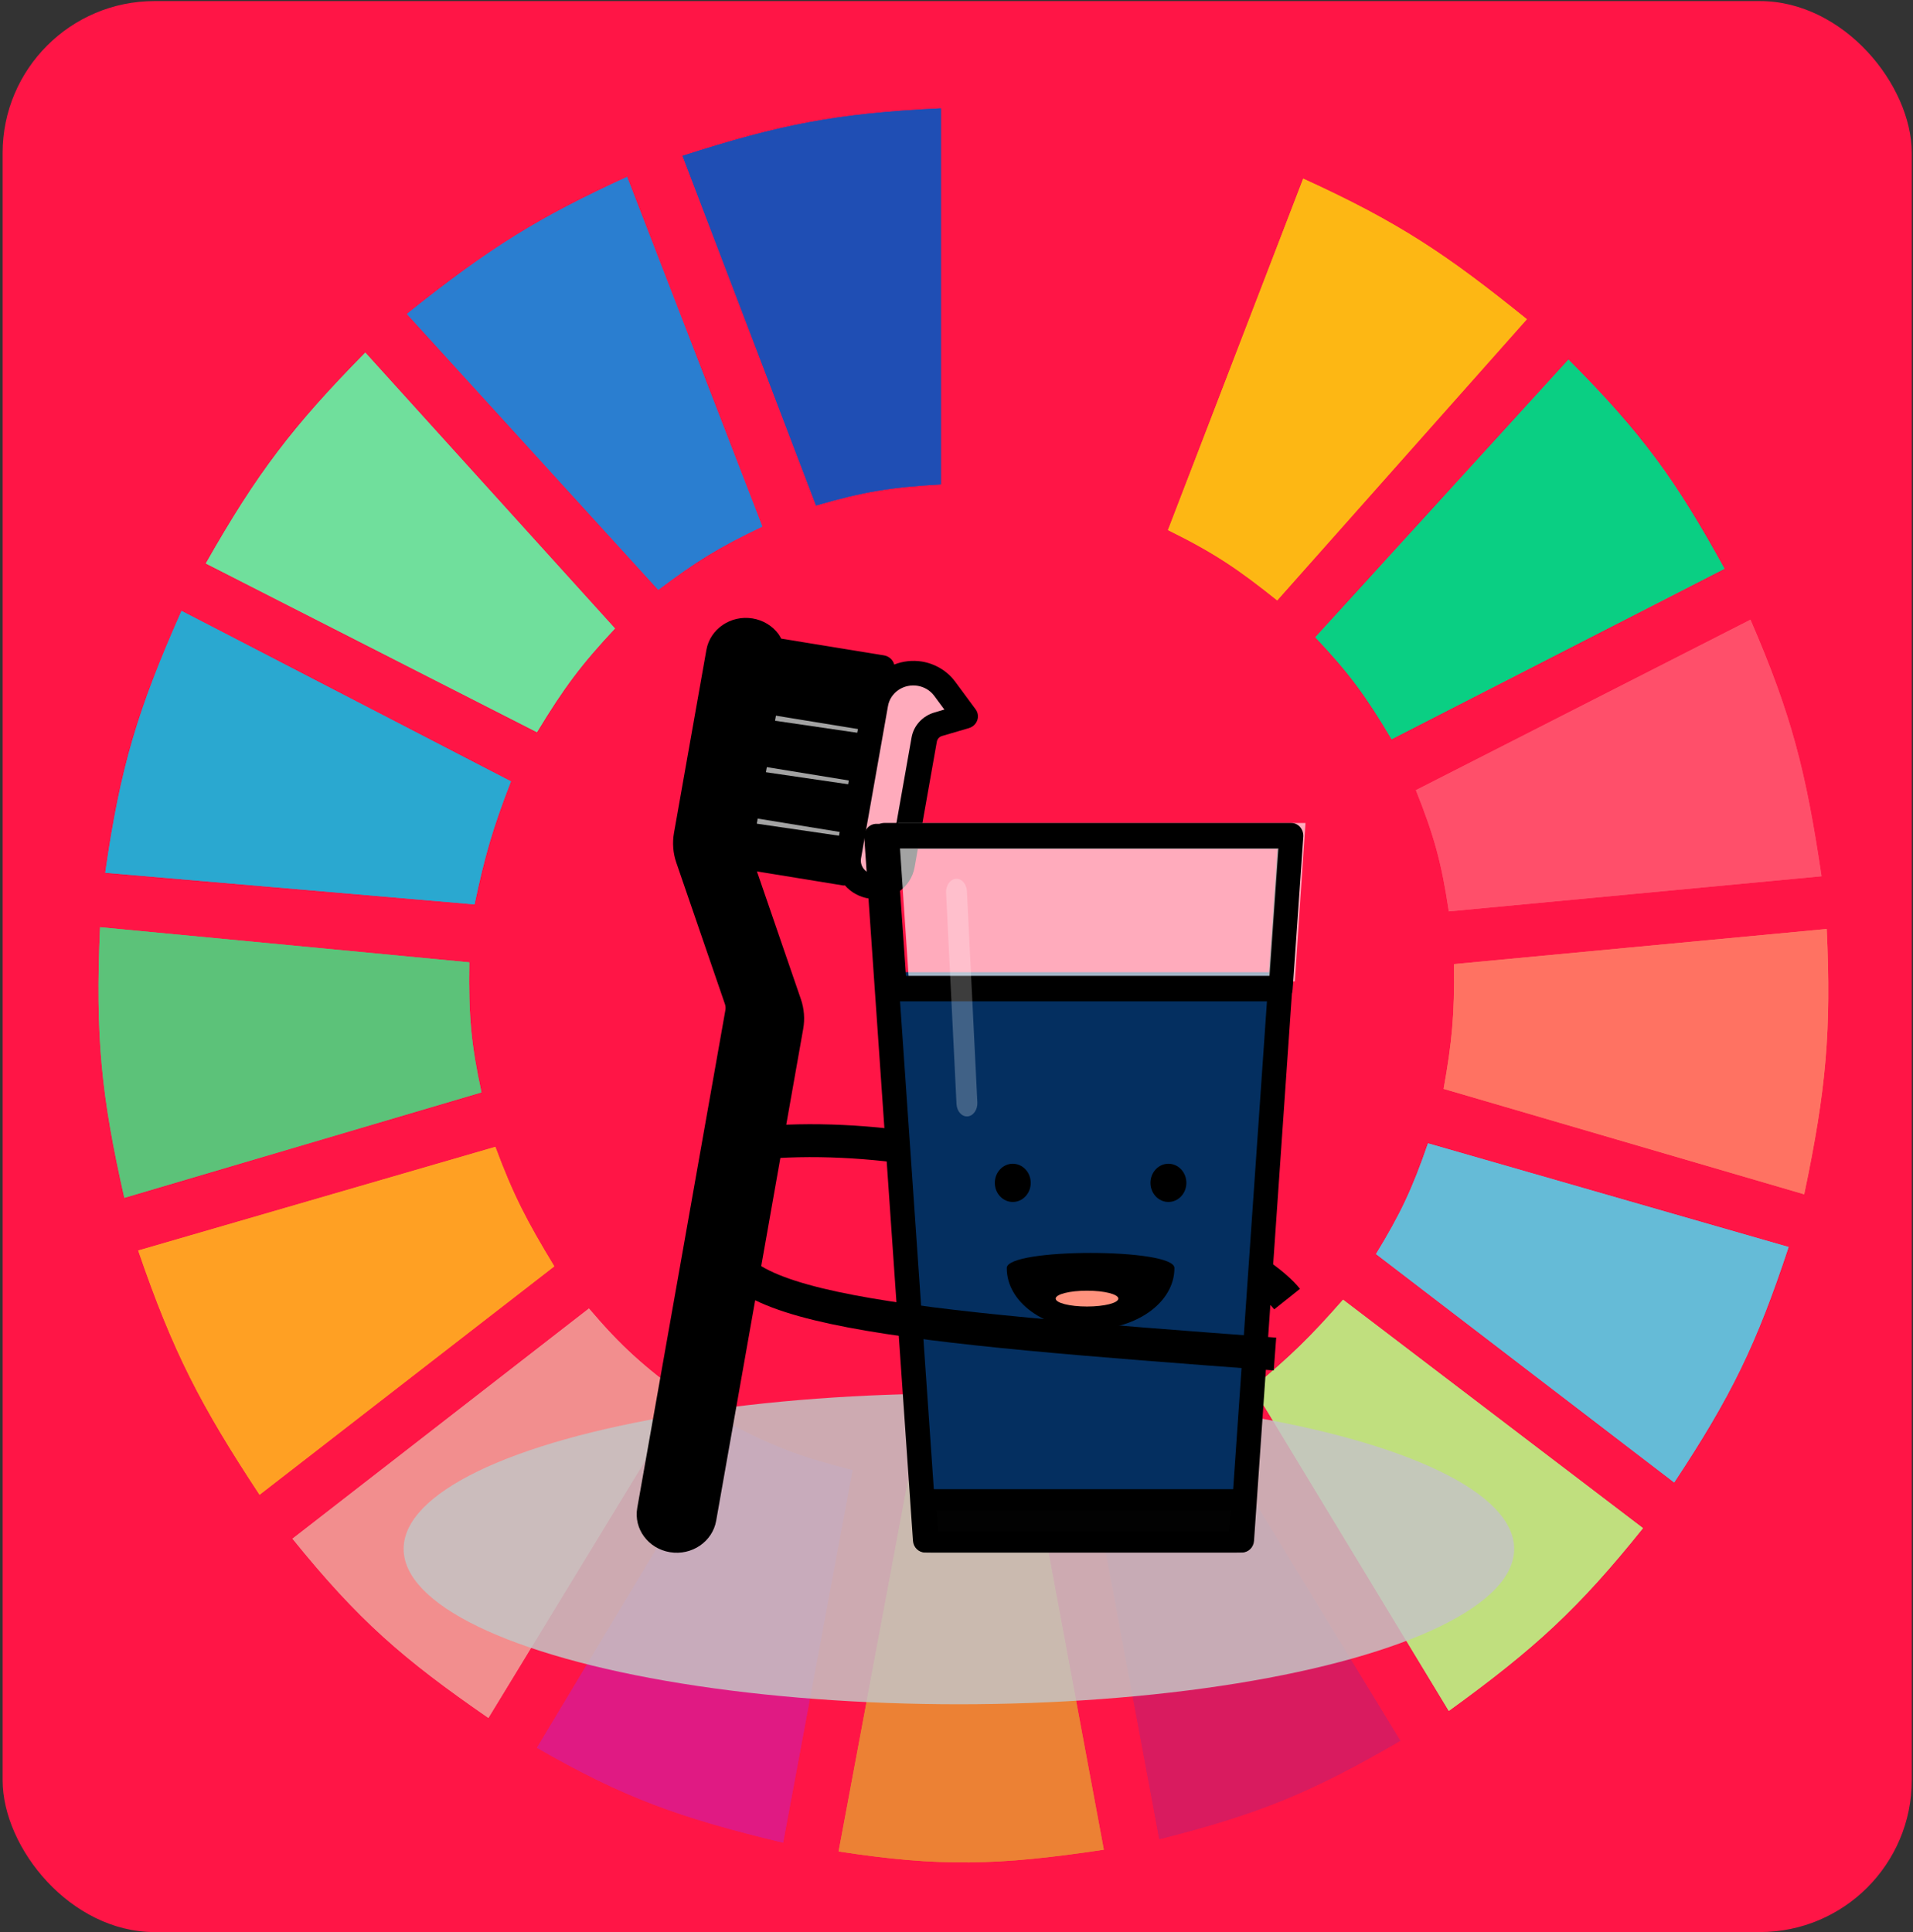 <svg width="687" height="694" viewBox="0 0 687 694" fill="none" xmlns="http://www.w3.org/2000/svg">
<rect x="0" y="0" width="687" height="694" fill="#333333" stroke="none"/>
<rect x="0.936" y="0.388" width="685.626" height="693.507" rx="54.58" fill="#FF1546"/>
<g clip-path="url(#clip0)">
<path d="M293.063 181.545L245.124 55.961C279.935 44.784 300.09 40.695 337.888 38.922V173.972C319.923 174.979 310.08 176.601 293.063 181.545Z" fill="#1F4EB4"/>
<path d="M419.451 190.38L468.012 64.165C502.538 79.918 519.687 91.52 548.325 114.651L458.674 215.623C444.654 204.418 436.271 198.678 419.451 190.38Z" fill="#FDB714"/>
<path d="M472.369 228.876L563.266 129.166C589.931 155.907 601.836 172.549 619.298 204.264L499.763 265.479C490.531 249.983 484.658 241.873 472.369 228.876Z" fill="#0ACF83"/>
<path d="M508.475 283.78L628.633 222.565C643.522 256.957 648.606 277.294 654.158 314.703L520.304 327.324C517.679 309.864 515.086 300.338 508.475 283.78Z" fill="#FF4F6A"/>
<path d="M518.434 391.063C521.431 374.296 522.386 364.552 522.169 346.256L656.024 333.635C657.686 370.321 655.859 391.169 647.93 428.927L518.434 391.063Z" fill="#FF7262"/>
<path d="M494.156 450.384C502.933 435.967 507.066 427.299 512.834 410.626L642.33 447.859C630.744 482.883 621.751 501.4 601.24 532.424L494.156 450.384Z" fill="#65BBD7"/>
<path d="M590.031 548.832L482.324 466.792C470.49 480.287 463.379 487.163 449.95 498.346L520.302 614.464C551.457 591.885 566.903 577.648 590.031 548.832Z" fill="#C0DF7E"/>
<path d="M502.872 625.192L432.52 509.705C417.257 517.418 408.318 521.232 391.43 526.744L416.333 660.532C452.01 651.538 470.971 643.763 502.872 625.192Z" fill="#D91B5F"/>
<path d="M326.058 531.792C343.804 532.955 353.755 532.608 371.506 530.53L396.409 664.318C358.346 670.054 337.431 670.524 301.154 664.949L326.058 531.792Z" fill="#EC8134"/>
<path d="M192.829 627.716L262.558 511.598C278.367 519.866 287.957 523.385 306.139 528.006L281.235 661.794C243.592 652.752 224.007 645.603 192.829 627.716Z" fill="#E01A83"/>
<path d="M105.044 552.618L211.505 469.947C223.376 483.916 231.098 490.58 245.747 501.501L175.395 616.988C144.602 595.703 128.83 582.038 105.044 552.618Z" fill="#F28E8E"/>
<path d="M93.216 536.841C72.04 504.689 62.157 485.655 49.636 449.121L177.887 411.888C184.292 429.138 189.151 438.474 199.055 454.801L93.216 536.841Z" fill="#FFA023"/>
<path d="M44.654 430.19C36.416 393.667 34.183 372.482 35.938 333.004L168.548 345.625C168.209 365.176 169.253 375.339 172.906 392.325L44.654 430.19Z" fill="#5CC279"/>
<path d="M37.804 313.441L170.413 324.8C174.093 307.404 176.851 297.72 183.488 280.625L65.197 219.41C49.476 254.87 43.242 275.401 37.804 313.441Z" fill="#2AA8D0"/>
<path d="M73.917 202.371C92.453 169.737 105.08 153.23 131.194 126.642L220.846 225.721C208.714 238.687 202.596 246.859 192.83 262.954L73.917 202.371Z" fill="#70DF9C"/>
<path d="M236.403 211.837C249.853 201.7 257.946 196.624 273.758 189.118L225.197 63.534C193.597 78.049 176.247 88.674 146.129 112.758L236.403 211.837Z" fill="#2A7ED0"/>
<path d="M357.114 173.71L356.747 39.053C393.198 41.26 413.459 44.762 449.376 56.834L401.641 182.92C384.513 177.336 374.75 175.275 357.114 173.71Z" fill="#FF1546"/>
</g>
<g clip-path="url(#clip1)">
<path d="M293.059 181.545L245.12 55.961C279.931 44.784 300.086 40.695 337.885 38.922V173.972C319.919 174.979 310.076 176.601 293.059 181.545Z" fill="#1F4EB4"/>
<path d="M419.447 190.38L468.009 64.165C502.534 79.918 519.683 91.52 548.322 114.651L458.67 215.623C444.651 204.418 436.267 198.678 419.447 190.38Z" fill="#FDB714"/>
<path d="M472.365 228.876L563.262 129.166C589.927 155.907 601.832 172.549 619.294 204.264L499.759 265.479C490.527 249.983 484.654 241.873 472.365 228.876Z" fill="#0ACF83"/>
<path d="M508.471 283.78L628.629 222.565C643.518 256.957 648.602 277.294 654.154 314.703L520.3 327.324C517.675 309.864 515.083 300.338 508.471 283.78Z" fill="#FF4F6A"/>
<path d="M518.43 391.063C521.427 374.296 522.382 364.552 522.165 346.256L656.02 333.635C657.682 370.321 655.855 391.169 647.926 428.927L518.43 391.063Z" fill="#FF7262"/>
<path d="M494.152 450.384C502.929 435.967 507.062 427.299 512.83 410.626L642.326 447.859C630.74 482.883 621.748 501.4 601.236 532.424L494.152 450.384Z" fill="#65BBD7"/>
<path d="M590.027 548.832L482.32 466.792C470.486 480.287 463.375 487.163 449.946 498.346L520.298 614.464C551.453 591.885 566.899 577.648 590.027 548.832Z" fill="#C0DF7E"/>
<path d="M502.868 625.192L432.516 509.705C417.253 517.418 408.314 521.232 391.426 526.744L416.329 660.532C452.007 651.538 470.967 643.763 502.868 625.192Z" fill="#D91B5F"/>
<path d="M326.055 531.792C343.801 532.955 353.752 532.608 371.503 530.53L396.406 664.318C358.343 670.054 337.428 670.524 301.151 664.949L326.055 531.792Z" fill="#EC8134"/>
<path d="M192.825 627.716L262.554 511.598C278.363 519.866 287.953 523.385 306.135 528.006L281.232 661.794C243.588 652.752 224.003 645.603 192.825 627.716Z" fill="#E01A83"/>
<path d="M105.04 552.618L211.501 469.947C223.373 483.916 231.094 490.58 245.743 501.501L175.392 616.988C144.598 595.703 128.826 582.038 105.04 552.618Z" fill="#F28E8E"/>
<path d="M93.213 536.841C72.037 504.689 62.154 485.655 49.633 449.121L177.884 411.888C184.289 429.138 189.148 438.474 199.052 454.801L93.213 536.841Z" fill="#FFA023"/>
<path d="M44.651 430.19C36.412 393.667 34.179 372.482 35.934 333.004L168.544 345.625C168.205 365.176 169.249 375.339 172.902 392.325L44.651 430.19Z" fill="#5CC279"/>
<path d="M37.8 313.441L170.409 324.8C174.089 307.404 176.847 297.72 183.484 280.625L65.193 219.41C49.472 254.87 43.238 275.401 37.8 313.441Z" fill="#2AA8D0"/>
<path d="M73.913 202.371C92.449 169.737 105.076 153.23 131.19 126.642L220.842 225.721C208.71 238.687 202.592 246.859 192.826 262.954L73.913 202.371Z" fill="#70DF9C"/>
<path d="M236.399 211.837C249.849 201.7 257.942 196.624 273.754 189.118L225.193 63.534C193.593 78.049 176.243 88.674 146.125 112.758L236.399 211.837Z" fill="#2A7ED0"/>
<path d="M357.111 173.71L356.743 39.053C393.194 41.26 413.455 44.762 449.372 56.834L401.637 182.92C384.509 177.336 374.746 175.275 357.111 173.71Z" fill="#FF1546"/>
<ellipse cx="344.361" cy="556.274" rx="199.409" ry="55.805" fill="#C4C4C4" fill-opacity="0.85"/>
<path d="M270.982 410.618C354.138 402.606 446.924 447.364 462.228 466.563" stroke="black" stroke-width="11.821"/>
<path d="M235.058 549.299C238.178 553.519 244.274 554.509 248.674 551.519C250.788 550.079 252.218 547.897 252.652 545.445L283.928 368.766C284.438 365.921 284.216 362.994 283.278 360.252L265.811 309.433C265.344 308.061 265.229 306.6 265.488 305.178L277.481 237.277C277.915 234.826 277.316 232.313 275.816 230.284C272.692 226.067 266.597 225.07 262.2 228.064C260.086 229.504 258.656 231.686 258.222 234.138L246.576 299.926C246.066 302.772 246.288 305.698 247.226 308.44L264.715 359.228C265.182 360.601 265.297 362.061 265.038 363.484L233.393 542.306C232.959 544.758 233.558 547.27 235.058 549.299Z" fill="black"/>
<path d="M267.155 304.358L280.241 230.431L318.758 236.71L305.671 310.637L267.155 304.358Z" fill="black"/>
<g opacity="0.8">
<path d="M272.153 257.949L273.515 248.616L312.212 254.275L310.851 263.608L272.153 257.949Z" fill="white" fill-opacity="0.8"/>
<path d="M268.867 276.438L270.229 267.105L308.926 272.764L307.565 282.097L268.867 276.438Z" fill="white" fill-opacity="0.8"/>
<path d="M265.593 294.921L266.954 285.588L305.652 291.247L304.291 300.579L265.593 294.921Z" fill="white" fill-opacity="0.8"/>
</g>
<path opacity="0.8" d="M312.938 320.749C307.619 319.879 304.043 315.043 304.944 309.938L314.627 255.239C315.904 248.024 323.039 243.166 330.556 244.392C334.17 244.981 337.39 246.923 339.511 249.791L346.857 259.726L337.242 262.535C334.599 263.306 332.635 265.445 332.172 268.057L324.203 313.079C323.296 318.181 318.253 321.615 312.938 320.749Z" fill="white" fill-opacity="0.8"/>
<path d="M279.57 227.725C279.93 228.25 280.253 228.794 280.54 229.357L317.447 235.373C319.254 235.671 320.702 236.966 321.14 238.672C324.278 237.435 327.716 237.06 331.067 237.591C335.873 238.387 340.164 240.975 343 244.787L350.349 254.726C351.819 256.715 351.331 259.475 349.252 260.885C348.85 261.159 348.403 261.371 347.933 261.507L338.32 264.32C337.34 264.598 336.609 265.388 336.44 266.359L328.47 311.381C327.214 318.852 319.889 323.927 312.104 322.721C308.719 322.197 305.641 320.517 303.438 317.996C303.23 318.019 303.024 318.024 302.814 318.015L271.833 312.964L287.631 358.901C288.798 362.326 289.08 365.976 288.444 369.53L257.19 546.183C255.861 553.693 248.44 558.746 240.615 557.47C232.789 556.194 227.524 549.074 228.853 541.564L260.509 362.74C260.635 362.026 260.576 361.297 260.34 360.612L242.871 309.789C241.697 306.368 241.414 302.724 242.039 299.172L253.683 233.396C255.012 225.886 262.432 220.833 270.258 222.109C274.013 222.722 277.364 224.742 279.57 227.725ZM281.925 238.545L280.196 248.316L309.637 253.115L309.824 252.056L311.366 243.345L281.925 238.545ZM273.652 285.28L303.093 290.079L304.823 280.308L275.382 275.509L273.652 285.28ZM276.924 266.798L306.365 271.597L308.095 261.826L278.654 257.027L276.924 266.798ZM319.401 309.895L327.366 264.876C328.109 260.605 331.313 257.112 335.632 255.867L339.14 254.838L335.489 249.901C332.545 245.919 326.795 244.985 322.649 247.808C320.659 249.163 319.31 251.225 318.901 253.536L309.218 308.235C308.741 310.934 310.632 313.492 313.445 313.95C316.257 314.409 318.923 312.594 319.401 309.895ZM300.141 306.756L301.551 298.79L272.11 293.99L270.381 303.761L299.822 308.561L300.141 306.756ZM262.76 234.876L251.103 300.635C250.729 302.764 250.9 304.95 251.604 307.001L269.087 357.857C269.783 359.914 269.952 362.096 269.578 364.225L237.931 543.044C237.453 545.742 239.345 548.301 242.157 548.759C244.969 549.217 247.635 547.402 248.112 544.703L279.386 368.036C279.759 365.907 279.589 363.721 278.885 361.67L261.415 310.832C260.719 308.775 260.55 306.593 260.924 304.464L272.942 236.536C273.419 233.838 271.528 231.279 268.716 230.821C265.904 230.362 263.238 232.178 262.76 234.876Z" fill="black"/>
<path d="M445.6 557.209H333.592L316.358 349.157H462.833L445.6 557.209Z" fill="#042F60"/>
<path d="M445.98 553.088V548.574H336.307L319.432 304.9H458.782L441.617 552.765L445.98 553.088V548.574V553.088L450.346 553.405L467.844 300.709C467.932 299.457 467.511 298.233 466.683 297.314C465.852 296.394 464.698 295.878 463.481 295.878H314.734C313.517 295.878 312.363 296.394 311.534 297.314C310.703 298.233 310.285 299.454 310.37 300.709L327.871 553.405C328.034 555.768 329.939 557.596 332.234 557.596H445.98C448.276 557.596 450.181 555.768 450.346 553.405L445.98 553.088Z" fill="black"/>
<path d="M332.858 540.527L334.112 557.596H444.102L445.356 540.527H332.858Z" fill="#020202"/>
<path d="M331.56 538.628L327.244 538.908L328.529 554.084C328.695 556.068 330.572 557.594 332.843 557.594H445.369C447.64 557.594 449.517 556.068 449.685 554.084L450.968 538.908C451.055 537.855 450.644 536.82 449.822 536.047C449.002 535.272 447.858 534.836 446.652 534.836H331.56C330.357 534.836 329.21 535.272 328.39 536.047C327.568 536.82 327.157 537.853 327.244 538.908L331.56 538.628V542.421H441.991L441.35 550.007H336.862L335.877 538.346L331.56 538.628V542.421V538.628Z" fill="black"/>
<path opacity="0.8" d="M326.417 352.466H465.016L468.838 295.57H322.592L326.417 352.466Z" fill="white" fill-opacity="0.8"/>
<path d="M321.363 355.051V359.625H459.916C462.172 359.625 464.037 357.784 464.204 355.389L468.025 300.481C468.114 299.208 467.703 297.962 466.889 297.027C466.074 296.093 464.935 295.566 463.737 295.566H317.539C316.343 295.566 315.204 296.093 314.39 297.027C313.575 297.96 313.164 299.208 313.253 300.481L317.074 355.389C317.241 357.784 319.106 359.625 321.363 359.625V355.051L325.649 354.711L322.17 304.715H459.106L455.923 350.477H321.363V355.051L325.649 354.711L321.363 355.051Z" fill="black"/>
<path d="M368.267 419.967C365.748 417.286 361.666 417.286 359.147 419.967C356.63 422.648 356.63 426.992 359.147 429.673C361.666 432.351 365.748 432.351 368.267 429.673C370.787 426.992 370.787 422.648 368.267 419.967Z" fill="black"/>
<path d="M424.164 419.965C421.644 417.286 417.562 417.286 415.043 419.965C412.526 422.646 412.526 426.99 415.043 429.671C417.562 432.349 421.644 432.349 424.164 429.671C426.683 426.99 426.683 422.646 424.164 419.965Z" fill="black"/>
<path d="M361.56 455.37C361.627 448.188 421.688 448.188 421.754 455.37V455.522C421.754 467.626 408.281 477.439 391.656 477.439C375.033 477.439 361.558 467.626 361.558 455.522L361.56 455.37Z" fill="black"/>
<path d="M401.62 466.388C401.62 464.817 396.582 463.544 390.37 463.544C384.156 463.544 379.12 464.817 379.12 466.388C379.12 467.959 384.156 469.233 390.37 469.233C396.582 469.233 401.62 467.959 401.62 466.388Z" fill="#FF927D"/>
<path opacity="0.3" d="M339.754 320.655L343.504 396.513C343.633 399.129 345.414 401.114 347.48 400.952C349.548 400.786 351.118 398.537 350.989 395.925L347.239 320.066C347.111 317.451 345.33 315.465 343.264 315.627C341.196 315.79 339.626 318.042 339.754 320.655Z" fill="white" fill-opacity="0.8"/>
<path d="M262.164 440.787C250.731 470.489 324.142 476.307 457.871 486.303" stroke="black" stroke-width="11.821"/>
</g>
<defs>
<clipPath id="clip0">
<rect width="622.58" height="646.222" fill="white" transform="translate(34.687 23.145)"/>
</clipPath>
<clipPath id="clip1">
<rect width="622.58" height="646.222" fill="white" transform="translate(34.683 23.145)"/>
</clipPath>
</defs>
</svg>
